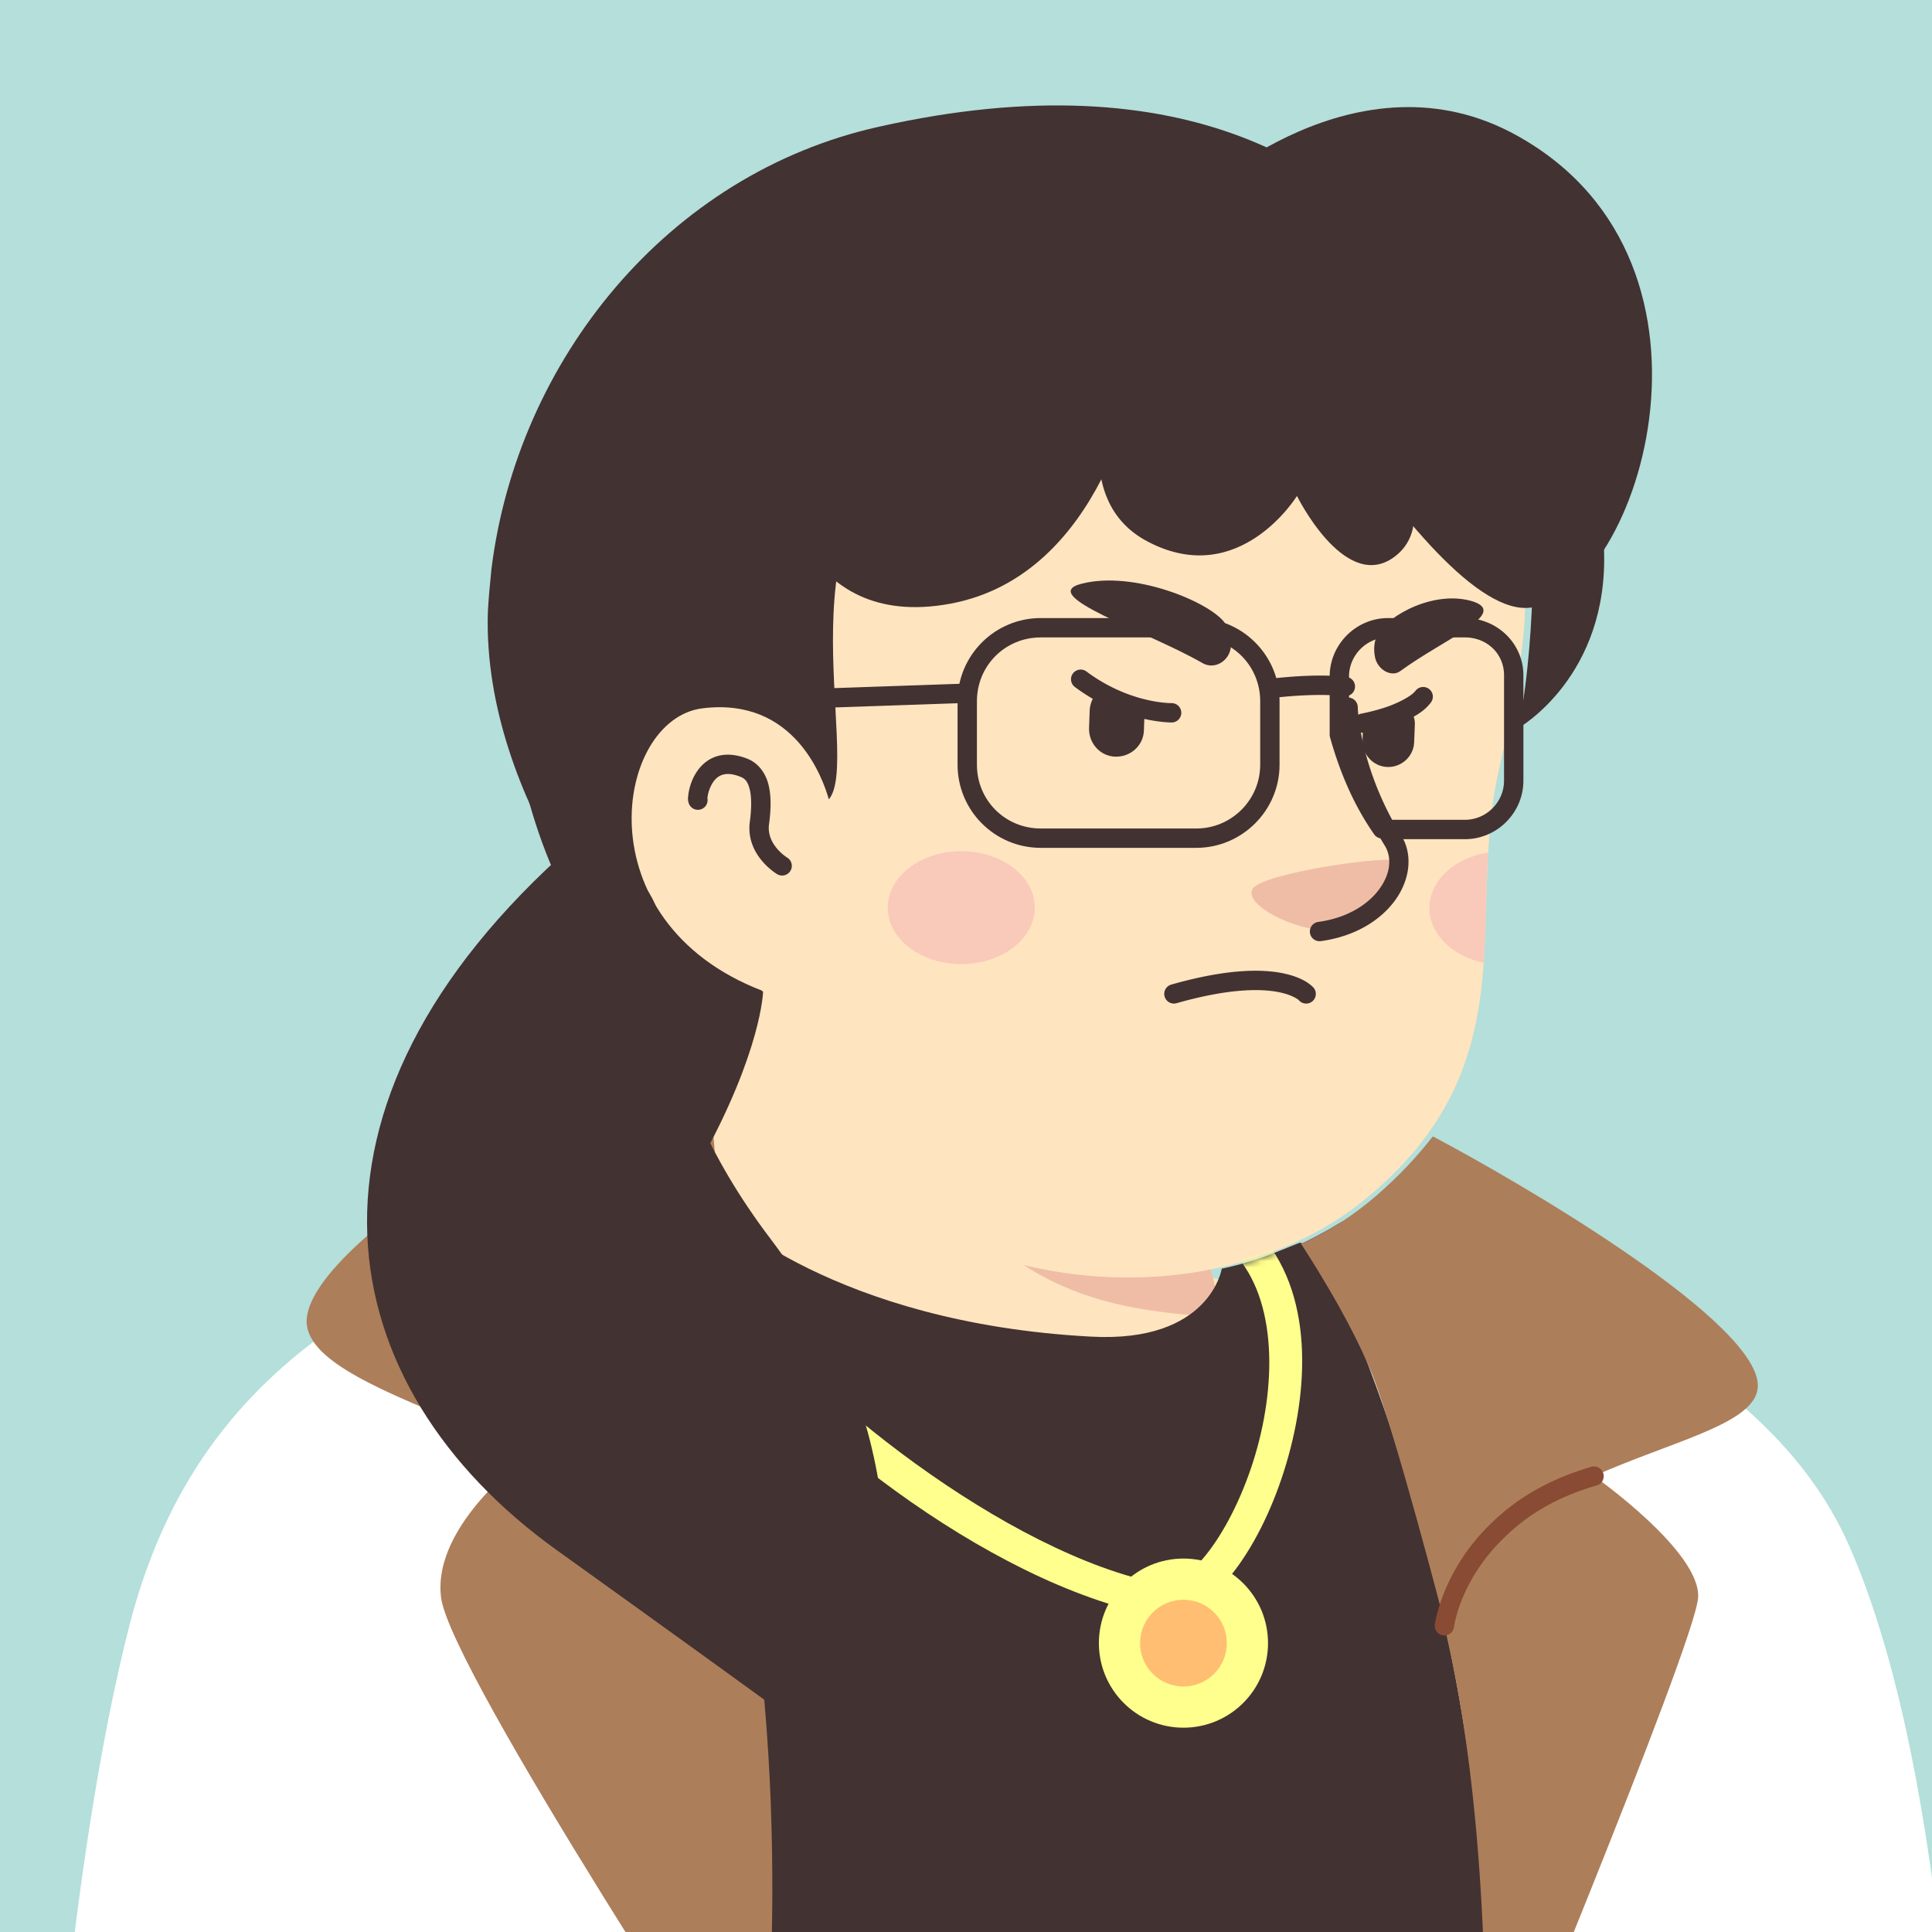 <?xml version="1.0" encoding="UTF-8" standalone="no"?>
<!-- Created with Inkscape (http://www.inkscape.org/) -->

<svg
   width="79.375mm"
   height="79.375mm"
   viewBox="0 0 79.375 79.375"
   version="1.1"
   id="svg5"
   xmlns="http://www.w3.org/2000/svg"
   xmlns:svg="http://www.w3.org/2000/svg">
  <rect x="0" y="0" width="79.375" height="79.375" fill="#808080" stroke="none"/>
  <defs
     id="defs2">
    <clipPath
       id="clip0_421_1274">
      <rect
         width="300"
         height="300"
         fill="#ffffff"
         id="rect903"
         x="0"
         y="0" />
    </clipPath>
    <clipPath
       id="clip0_421_1274-3">
      <rect
         width="300"
         height="300"
         fill="#ffffff"
         id="rect1539"
         x="0"
         y="0" />
    </clipPath>
    <clipPath
       id="clip0_421_1274-35">
      <rect
         width="300"
         height="300"
         fill="#ffffff"
         id="rect1928"
         x="0"
         y="0" />
    </clipPath>
    <clipPath
       id="clip0_421_1274-8">
      <rect
         width="300"
         height="300"
         fill="#ffffff"
         id="rect2361"
         x="0"
         y="0" />
    </clipPath>
    <linearGradient
       id="paint0_linear_421_1274"
       x1="121.039"
       y1="222.779"
       x2="121.039"
       y2="132.015"
       gradientUnits="userSpaceOnUse">
      <stop
         stop-color="#FF7300"
         id="stop2716" />
      <stop
         offset="0.109"
         stop-color="#FF8D08"
         id="stop2718" />
      <stop
         offset="0.29"
         stop-color="#FFB214"
         id="stop2720" />
      <stop
         offset="0.472"
         stop-color="#FFCF1E"
         id="stop2722" />
      <stop
         offset="0.651"
         stop-color="#FFE325"
         id="stop2724" />
      <stop
         offset="0.829"
         stop-color="#FFF029"
         id="stop2726" />
      <stop
         offset="1"
         stop-color="#FFF42A"
         id="stop2728" />
    </linearGradient>
    <linearGradient
       id="paint1_linear_421_1274"
       x1="121.04"
       y1="129.148"
       x2="121.04"
       y2="139.469"
       gradientUnits="userSpaceOnUse">
      <stop
         stop-color="#FF7300"
         id="stop2731" />
      <stop
         offset="0.109"
         stop-color="#FF8D08"
         id="stop2733" />
      <stop
         offset="0.29"
         stop-color="#FFB214"
         id="stop2735" />
      <stop
         offset="0.472"
         stop-color="#FFCF1E"
         id="stop2737" />
      <stop
         offset="0.651"
         stop-color="#FFE325"
         id="stop2739" />
      <stop
         offset="0.829"
         stop-color="#FFF029"
         id="stop2741" />
      <stop
         offset="1"
         stop-color="#FFF42A"
         id="stop2743" />
    </linearGradient>
    <linearGradient
       id="paint2_linear_421_1274"
       x1="226.423"
       y1="222.779"
       x2="226.423"
       y2="132.015"
       gradientUnits="userSpaceOnUse">
      <stop
         stop-color="#FF7300"
         id="stop2746" />
      <stop
         offset="0.109"
         stop-color="#FF8D08"
         id="stop2748" />
      <stop
         offset="0.29"
         stop-color="#FFB214"
         id="stop2750" />
      <stop
         offset="0.472"
         stop-color="#FFCF1E"
         id="stop2752" />
      <stop
         offset="0.651"
         stop-color="#FFE325"
         id="stop2754" />
      <stop
         offset="0.829"
         stop-color="#FFF029"
         id="stop2756" />
      <stop
         offset="1"
         stop-color="#FFF42A"
         id="stop2758" />
    </linearGradient>
    <clipPath
       id="clip0_421_1274-6">
      <rect
         width="300"
         height="300"
         fill="#ffffff"
         id="rect2761"
         x="0"
         y="0" />
    </clipPath>
    <clipPath
       id="clip0_421_1274-9">
      <rect
         width="300"
         height="300"
         fill="#ffffff"
         id="rect3154"
         x="0"
         y="0" />
    </clipPath>
    <clipPath
       id="clip0_421_1274-61">
      <rect
         width="300"
         height="300"
         fill="#ffffff"
         id="rect3560"
         x="0"
         y="0" />
    </clipPath>
  </defs>
  <g
     id="layer1"
     transform="translate(-71.311,-66.922)">
    <g
       style="fill:none"
       id="g3622"
       transform="matrix(0.265,0,0,0.265,71.311,66.922)">
      <g
         clip-path="url(#clip0_421_1274-61)"
         id="g3558">
        <path
           id="rect3459"
           style="fill:#b5e2dc;fill-opacity:0.969"
           d="M 0,0 H 300 V 300 H 0 Z" />
        <path
           d="m 253.592,257.177 c -0.774,0.514 -1.659,1.029 -2.434,1.543 -0.885,0.515 -1.66,1.029 -2.545,1.44 -0.774,0.412 -1.438,0.823 -2.213,1.235 -0.11,0.103 -0.221,0.103 -0.332,0.206 -2.545,1.44 -5.2,2.778 -7.856,4.012 -0.774,0.412 -1.659,0.823 -2.434,1.132 0,0 -0.111,0.103 -0.221,0.103 -0.885,0.411 -1.771,0.823 -2.656,1.234 -1.77,0.823 -3.651,1.543 -5.422,2.264 -0.885,0.411 -1.881,0.72 -2.766,1.028 -0.885,0.309 -1.881,0.721 -2.766,1.029 -0.885,0.309 -1.881,0.72 -2.766,1.029 0,0 0,0 -0.111,0 -0.885,0.309 -1.881,0.617 -2.766,0.926 -1.992,0.617 -4.094,1.235 -6.086,1.852 -0.664,0.206 -1.438,0.411 -2.102,0.617 -2.102,0.617 -4.205,1.132 -6.307,1.543 -0.775,0.206 -1.549,0.309 -2.434,0.515 -1.992,0.411 -4.094,0.823 -6.086,1.234 -0.443,0.103 -0.774,0.103 -1.217,0.206 -0.664,0.103 -1.439,0.206 -2.102,0.309 -0.996,0.103 -1.881,0.308 -2.877,0.411 -0.443,0.103 -0.885,0.103 -1.328,0.206 -0.553,0.103 -1.217,0.206 -1.881,0.206 -1.77,0.206 -3.651,0.411 -5.422,0.617 -0.553,0.103 -1.217,0.103 -1.77,0.206 h -0.111 c -0.774,0.103 -1.549,0.103 -2.323,0.206 -0.775,0.102 -1.55,0.102 -2.324,0.102 -0.443,0 -0.996,0.103 -1.438,0.103 -0.886,0 -1.66,0.103 -2.435,0.103 -1.106,0 -2.102,0.103 -3.209,0.103 -1.106,0 -2.102,0 -3.208,0 -0.775,0 -1.549,0 -2.324,0 -46.583,-0.617 -88.629,-19.033 -118.504,-48.251 0,0 0,-0.103 -0.111,-0.103 3.43,-6.276 16.155,-17.592 29.432,-26.955 16.819,-11.831 40.608,-19.135 40.608,-19.135 0,0 15.602,-2.367 73.471,8.847 44.149,8.642 62.959,43.725 69.376,59.877 z"
           fill="#fee4bf"
           id="path3461" />
        <path
           d="m 196.498,225.798 c -2.324,10.597 -17.372,16.873 -42.711,7.408 -31.092,-11.729 -43.042,-44.753 -43.042,-44.753 -1.659,-23.663 -5.532,-43.93 -5.532,-43.93 35.961,-2.881 78.45,36.214 78.45,36.214 l 4.868,19.341 c 0.443,1.646 1.328,3.087 2.656,4.115 2.323,3.704 6.86,14.815 5.311,21.605 z"
           fill="#fee4bf"
           id="path3463" />
        <path
           d="m 191.186,204.296 c -21.134,-1.029 -36.735,-3.909 -53.443,-31.79 14.163,11.626 30.871,16.049 48.464,18.107 l 2.324,9.465 c 0.442,1.749 1.328,3.189 2.655,4.218 z"
           fill="#efbda5"
           id="path3465" />
        <path
           d="m 234.893,80.325 c 1.992,8.642 2.987,15.638 -2.434,38.683 -5.422,23.045 4.979,46.091 -21.134,67.181 -17.593,14.198 -48.353,16.873 -72.917,1.338 -8.299,-5.247 -15.934,-12.552 -22.13,-22.12 -4.868,-7.51 -10.512,-14.609 -16.819,-21.09 -8.741,-8.848 -19.253,-26.646 -14.052,-58.128 8.409,-51.234 62.959,-57.099 95.158,-51.44 32.198,5.658 48.906,22.737 54.328,45.576 z"
           fill="#fee4bf"
           id="path3467" />
        <path
           d="m 129.003,120.551 c 0,0 -3.43,-15.432 -19.585,-13.58 -13.942,1.646 -18.81,32.716 12.835,41.358"
           fill="#fee4bf"
           id="path3469" />
        <path
           style="color:#000000;fill:#423232;stroke-linecap:round;stroke-linejoin:round;stroke-miterlimit:10;-inkscape-stroke:none"
           d="m 113.322,117.02 c -0.786,-0.056 -1.519,0.023 -2.186,0.229 -1.334,0.41 -2.32,1.287 -2.98,2.213 -0.661,0.926 -1.035,1.908 -1.25,2.748 -0.107,0.42 -0.174,0.804 -0.207,1.148 -0.033,0.345 -0.085,0.569 0.053,1.08 a 1.5,1.5 0 0 0 1.838,1.061 1.5,1.5 0 0 0 1.061,-1.838 c 0.082,0.306 0.02,0.144 0.035,-0.019 0.015,-0.163 0.056,-0.411 0.127,-0.688 0.141,-0.552 0.409,-1.222 0.785,-1.75 0.377,-0.528 0.823,-0.904 1.422,-1.088 0.599,-0.184 1.432,-0.209 2.719,0.291 a 1.5,1.5 0 0 0 0.01,0.004 c 0.759,0.289 1.16,0.739 1.463,1.887 0.303,1.148 0.337,2.942 0.019,5.252 a 1.5,1.5 0 0 0 -0.004,0.043 c -0.552,5.127 4.264,7.934 4.264,7.934 a 1.5,1.5 0 0 0 2.057,-0.523 1.5,1.5 0 0 0 -0.523,-2.057 c 0,0 -3.148,-1.928 -2.814,-5.031 l -0.006,0.043 c 0.347,-2.525 0.38,-4.641 -0.092,-6.426 -0.471,-1.784 -1.621,-3.286 -3.295,-3.924 -0.874,-0.339 -1.711,-0.532 -2.494,-0.588 z"
           id="path3471" />
        <path
           d="m 205.682,144.214 c 0,0 4.204,0.206 8.188,-4.218 2.212,-2.469 4.094,-5.556 2.876,-6.482 -1.217,-1.028 -21.244,1.852 -22.572,4.321 -1.328,2.469 6.418,6.379 11.508,6.379 z"
           fill="#efbda5"
           id="path3473" />
        <path
           style="color:#000000;fill:#423232;stroke-linecap:round;stroke-linejoin:round;stroke-miterlimit:10;-inkscape-stroke:none"
           d="m 208.967,108.146 a 1.5,1.5 0 0 0 -1.465,1.533 c 0,0 0.242,10.202 7.195,21.436 1.121,1.817 0.896,4.309 -0.826,6.689 -1.723,2.381 -4.935,4.509 -9.498,5.129 a 1.5,1.5 0 0 0 -1.285,1.688 1.5,1.5 0 0 0 1.689,1.285 c 5.285,-0.718 9.265,-3.221 11.525,-6.344 2.26,-3.123 2.81,-7.007 0.945,-10.025 a 1.5,1.5 0 0 0 0,-0.002 C 210.701,118.959 210.5,109.611 210.5,109.611 a 1.5,1.5 0 0 0 -1.533,-1.465 z"
           id="path3475" />
        <path
           opacity="0.42"
           d="m 149.03,149.461 c 6.294,0 11.396,-3.915 11.396,-8.745 0,-4.83 -5.102,-8.745 -11.396,-8.745 -6.295,0 -11.397,3.915 -11.397,8.745 0,4.83 5.102,8.745 11.397,8.745 z"
           fill="#f2a5b2"
           id="path3477" />
        <path
           opacity="0.42"
           d="m 230.688,132.177 c -0.332,5.761 -0.221,11.42 -0.663,17.078 -4.869,-1.029 -8.41,-4.424 -8.41,-8.436 0,-4.321 3.873,-7.819 9.073,-8.642 z"
           fill="#f2a5b2"
           id="path3479" />
        <path
           d="m 91.691,186.828 c 0,0 16.362,-6.5 19.388,-6.725 l 0.224,2.578 c 0,0 -12.999,5.603 -13.784,6.5 -0.672,0.785 -5.828,-2.353 -5.828,-2.353 z"
           fill="#7e5d6d"
           id="path3481" />
        <path
           d="M 293.528,332.181 H 10.218 c 0,0 1.681,-52 18.715,-89.095 12.888,-28.017 43.819,-46.508 66.345,-54.577 6.388,-2.242 11.319,-4.707 15.914,-5.94 0,0.56 0.336,4.707 0.336,5.155 0,0 17.707,17.371 57.604,19.5 18.491,1.009 20.284,-10.534 20.284,-10.534 2.129,-0.449 4.147,-1.009 6.164,-1.681 0.672,-0.225 5.379,-2.13 5.939,-2.354 14.457,3.811 32.164,14.569 57.828,36.086 29.026,24.543 34.181,103.44 34.181,103.44 z"
           fill="#423232"
           id="path3483" />
        <mask
           id="mask0_421_1274"
           maskUnits="userSpaceOnUse"
           x="10"
           y="182"
           width="284"
           height="151">
          <path
             d="M 293.527,332.181 H 10.217 c 0,0 1.681,-52 18.715,-89.095 12.888,-28.017 43.819,-46.508 66.345,-54.577 6.388,-2.242 11.319,-4.707 15.914,-5.94 0,0.56 0.336,4.707 0.336,5.155 0,0 17.707,17.371 57.604,19.5 18.491,1.009 20.284,-10.534 20.284,-10.534 2.129,-0.449 4.147,-1.009 6.164,-1.681 0.672,-0.225 5.379,-2.13 5.94,-2.354 14.456,3.811 32.163,14.569 57.827,36.086 29.026,24.543 34.181,103.44 34.181,103.44 z"
             fill="#423232"
             id="path3485" />
        </mask>
        <g
           mask="url(#mask0_421_1274)"
           id="g3490">
          <path
             style="color:#000000;fill:#ffff8d;stroke-miterlimit:10;-inkscape-stroke:none"
             d="m 128.195,175.562 c -6.965,0.321 -12.243,0.944 -15.609,3.264 -6.075,4.06 -8.106,9.291 -7.68,13.758 0.426,4.463 2.822,8.02 4.357,10.146 9.7e-4,0.001 0.003,0.003 0.004,0.004 12.289,17.318 43.5,42.687 69.814,47.738 h 0.006 l 0.006,0.002 c 4.461,0.834 8.461,-2.15 11.777,-6.281 3.317,-4.131 6.185,-9.807 8.184,-16.096 3.997,-12.576 4.689,-27.885 -4.117,-37.264 l -0.002,-0.002 c -3.902,-4.163 -10.261,-7.073 -17.801,-9.387 -7.541,-2.314 -16.287,-3.931 -24.896,-4.904 -8.61,-0.973 -17.07,-1.3 -24.043,-0.979 z m 0.23,4.994 c 6.629,-0.306 14.881,0.007 23.25,0.953 8.369,0.946 16.866,2.528 23.992,4.715 7.126,2.186 12.855,5.075 15.621,8.027 l 0.002,0.002 c 6.769,7.208 6.677,20.756 2.998,32.33 -1.84,5.787 -4.532,11.01 -7.316,14.479 -2.782,3.466 -5.422,4.782 -6.957,4.498 -23.888,-4.59 -55.426,-29.868 -66.674,-45.723 l -0.006,-0.01 -0.006,-0.008 c -1.378,-1.909 -3.174,-4.843 -3.447,-7.711 -0.274,-2.868 0.495,-5.807 5.496,-9.141 l 0.018,-0.012 0.018,-0.012 c 1.174,-0.811 6.382,-2.083 13.012,-2.389 z"
             id="path3488" />
        </g>
        <path
           d="m 238.95,218.207 c 7.242,0 13.112,-5.871 13.112,-13.112 0,-7.242 -5.87,-13.112 -13.112,-13.112 -7.242,0 -13.112,5.87 -13.112,13.112 0,7.241 5.87,13.112 13.112,13.112 z"
           fill="#ffff8d"
           id="path3492" />
        <path
           style="color:#000000;fill:#544d4d;stroke-linecap:round;stroke-linejoin:round;stroke-miterlimit:10;-inkscape-stroke:none"
           d="m 60.467,289.227 a 1.5,1.5 0 0 0 -1.307,1.67 l 5.043,41.465 a 1.5,1.5 0 0 0 1.67,1.309 A 1.5,1.5 0 0 0 67.18,332 l -5.043,-41.465 a 1.5,1.5 0 0 0 -1.67,-1.309 z"
           id="path3494" />
        <path
           style="color:#000000;fill:#544d4d;stroke-linecap:round;stroke-linejoin:round;stroke-miterlimit:10;-inkscape-stroke:none"
           d="m 261.934,275.096 a 1.5,1.5 0 0 0 -1.957,0.816 c 0,0 -3.527,8.414 -2.455,17.117 1.03,8.352 3.888,19.938 -0.201,38.834 a 1.5,1.5 0 0 0 1.148,1.783 1.5,1.5 0 0 0 1.783,-1.148 c 4.205,-19.432 1.234,-31.826 0.246,-39.836 -0.944,-7.659 2.254,-15.609 2.254,-15.609 a 1.5,1.5 0 0 0 -0.818,-1.957 z"
           id="path3496" />
        <path
           d="m 91.692,186.828 c 2.129,-0.673 5.828,0 6.948,1.905 4.371,7.172 14.905,28.129 19.276,69.707 3.474,32.5 -1.793,91 -1.793,91 L 7.304,344.284 c 0,0 3.25,-55.25 12.776,-92.344 9.302,-35.974 33.733,-52.112 71.612,-65.112 z"
           fill="#ffffff"
           id="path3498" />
        <path
           d="m 204.321,193.664 c 0,0 34.63,65.112 24.543,152.077 h 74.75 c 0,0 -0.336,-69.034 -17.146,-106.577 -16.81,-37.431 -75.647,-48.414 -75.647,-48.414 0,0 -3.698,1.793 -6.5,2.914 z"
           fill="#ffffff"
           id="path3500" />
        <path
           d="m 204.321,193.664 -2.69,-0.785 c 0,0 3.922,-1.905 5.603,-3.026 l 1.009,-0.56 c 0,0 5.379,2.466 7.284,3.362 1.906,0.897 -6.612,5.043 -6.612,5.043 0,0 -4.258,-4.034 -4.594,-4.034 z"
           fill="#7e5d6d"
           id="path3502" />
        <path
           d="m 82.39,225.267 c 0,0 -15.466,10.871 -14.009,22.414 1.457,11.543 49.086,83.828 49.086,83.828 0,0 5.604,-39.225 -0.784,-83.604 0,0 -4.595,-6.164 -13,-12.327 -5.604,-3.923 -12.776,-8.069 -21.293,-10.311 z"
           fill="#ad7e5a"
           id="path3504" />
        <path
           d="m 263.269,247.681 c 0.448,-7.172 -16.138,-18.828 -16.138,-18.828 -6.612,1.906 -11.319,4.931 -14.681,8.181 -7.509,7.061 -8.517,15.018 -8.517,15.018 l 0.448,2.017 c 7.957,34.629 5.603,79.681 5.603,79.681 0,0 32.837,-78.897 33.285,-86.069 z"
           fill="#ad7e5a"
           id="path3506" />
        <path
           d="m 116.571,247.905 c 0,0 -7.845,-8.293 -17.259,-14.121 -20.845,-12.887 -51.44,-18.827 -51.776,-28.801 -0.224,-11.207 36.983,-34.63 61.638,-42.586 0,0.112 0,0.224 0,0.336 0,0.112 0,0.224 0,0.448 0,0.224 0,0.448 0.112,0.672 0,0.337 0.112,0.673 0.112,1.009 0,0.224 0,0.336 0.112,0.56 0.785,6.725 1.457,14.233 2.018,22.19 v 0.112 c 0,0 -5.156,1.681 -1.457,27.345 1.008,6.276 4.819,17.259 6.5,32.836 z"
           fill="#ad7e5a"
           id="path3508" />
        <path
           d="m 223.933,251.491 c 0,0 -7.509,-29.138 -11.207,-38.439 -3.698,-9.19 -10.647,-19.612 -10.983,-20.173 4.371,-2.017 8.293,-4.595 11.767,-7.62 3.475,-3.026 6.276,-6.052 8.63,-9.078 12.551,6.612 48.526,27.457 50.319,37.879 2.017,11.319 -41.578,10.647 -48.526,37.431 z"
           fill="#ad7e5a"
           id="path3510" />
        <path
           d="m 183.476,267.853 c 7.242,0 13.112,-5.87 13.112,-13.112 0,-7.241 -5.87,-13.112 -13.112,-13.112 -7.241,0 -13.112,5.871 -13.112,13.112 0,7.242 5.871,13.112 13.112,13.112 z"
           fill="#ffff8d"
           id="path3512" />
        <path
           d="m 183.476,261.466 c 3.714,0 6.724,-3.011 6.724,-6.725 0,-3.713 -3.01,-6.724 -6.724,-6.724 -3.714,0 -6.724,3.011 -6.724,6.724 0,3.714 3.01,6.725 6.724,6.725 z"
           fill="#ffbe71"
           id="path3514" />
        <path
           style="color:#000000;fill:#894b33;stroke-linecap:round;stroke-linejoin:round;stroke-miterlimit:10;-inkscape-stroke:none"
           d="m 246.715,227.412 c -6.831,1.969 -11.769,5.127 -15.299,8.537 -7.863,7.399 -8.971,15.914 -8.971,15.914 a 1.5,1.5 0 0 0 1.299,1.678 1.5,1.5 0 0 0 1.678,-1.301 c 0,0 0.909,-7.392 8.057,-14.113 a 1.5,1.5 0 0 0 0.014,-0.014 c 3.193,-3.087 7.667,-5.977 14.055,-7.818 a 1.5,1.5 0 0 0 1.025,-1.857 1.5,1.5 0 0 0 -1.857,-1.025 z"
           id="path3516" />
        <path
           style="color:#000000;fill:#894b33;stroke-linecap:round;stroke-linejoin:round;stroke-miterlimit:10;-inkscape-stroke:none"
           d="m 82.674,223.707 a 1.5,1.5 0 0 0 -1.842,1.053 1.5,1.5 0 0 0 1.051,1.842 c 8.413,2.295 15.428,6.237 20.801,10.186 8.232,6.035 12.686,12.014 12.686,12.014 a 1.5,1.5 0 0 0 2.098,0.307 1.5,1.5 0 0 0 0.307,-2.1 c 0,0 -4.735,-6.348 -13.314,-12.639 h -0.002 c -5.609,-4.121 -12.938,-8.249 -21.783,-10.662 z"
           id="path3518" />
        <path
           d="m 235.907,80.808 c -0.336,-1.68 -0.784,-3.472 -1.344,-5.152 -0.56,-1.68 -1.904,-3.136 -3.696,-3.472 -5.824,-1.008 -11.424,1.904 -19.488,0.784 -25.648,-3.472 -42.784,-14.336 -66.864,-4.928 -24.864,9.632 -10.752,49.728 -16.016,55.888 -0.896,-3.136 -5.264,-15.904 -19.6,-14.112 -13.552,1.68 -18.704,33.04 9.296,43.792 -0.224,6.16 -11.312,11.984 -20.272,1.232 -8.96,-10.752 -26.88,-38.64 -14.784,-79.408 12.096,-40.768 66.864,-62.048 117.824,-41.328 8.736,3.584 14.336,11.312 21.616,13.888 14.896,5.488 15.008,40.88 13.328,32.816 z"
           fill="#423232"
           id="path3520" />
        <path
           d="m 118.307,153.72 c 0,0 -0.224,9.184 -9.632,26.208 0,0 -2.24,-9.408 -7.168,-18.032 -4.816,-8.624 -14.336,-26.656 -20.16,-44.688 -5.824,-18.032 4.928,4.368 10.416,11.872 5.376,7.392 8.96,25.76 26.544,24.64 z"
           fill="#423232"
           id="path3522" />
        <path
           d="m 102.515,144.648 c 0,0 -3.136,20.944 16.912,47.376 20.048,26.432 21.168,53.536 13.776,82.208 0,0 -11.648,-8.624 -46.928,-33.936 -35.28,-25.312 -43.792,-68.544 2.576,-109.312 0.112,0 13.216,2.464 13.664,13.664 z"
           fill="#423232"
           id="path3524" />
        <path
           d="m 182.819,54.264 c 4.144,2.576 8.624,4.256 13.44,4.592 5.936,0.448 14.784,4.48 27.776,16.24 15.344,13.888 7.728,-76.944 -87.808,-55.44 -32.704,7.28 -56,36.176 -60.032,68.544 -0.224,2.24 -0.448,4.48 -0.56,6.72 -0.896,29.792 23.184,55.776 23.184,55.776 0,0 -9.856,-41.44 12.656,-58.576 20.384,-15.568 34.608,-33.824 52.416,-33.824 10.752,-0.112 16.464,-5.488 18.928,-4.032 z"
           fill="#423232"
           id="path3526" />
        <path
           d="m 185.955,30.184 c 0,0 33.936,64.624 50.736,64.064 16.8,-0.56 34.272,-53.2 -1.344,-73.136 -24.864,-14 -49.392,9.072 -49.392,9.072 z"
           fill="#423232"
           id="path3528" />
        <path
           d="m 201.075,48.44 c 0,0 27.776,29.68 14.672,38.192 -7.504,4.816 -14.672,-9.744 -14.672,-9.744 0,0 -8.848,14.448 -22.96,7.168 -14.112,-7.168 -4.704,-27.888 -4.704,-27.888 0,0 19.152,-19.264 27.664,-7.728 z"
           fill="#423232"
           id="path3530" />
        <path
           d="m 176.211,58.52 c 0,0 -5.04,30.576 -28.784,35.056 -23.744,4.48 -26.544,-19.936 -26.544,-19.936 0,0 35.168,-38.64 55.328,-15.12 z"
           fill="#423232"
           id="path3532" />
        <path
           d="m 235.459,112.84 c 0,0 14,-7.952 13.216,-27.776 -0.784,-19.824 -11.2,-6.384 -11.2,-6.384 0,0 1.12,17.36 -2.016,34.16 z"
           fill="#423232"
           id="path3534" />
        <path
           style="color:#000000;fill:#423232;stroke-linecap:round;stroke-linejoin:round;stroke-miterlimit:10;-inkscape-stroke:none"
           d="m 168.439,104.105 a 1.5,1.5 0 0 0 -2.098,0.305 1.5,1.5 0 0 0 0.305,2.1 c 7.486,5.588 15.018,5.498 15.018,5.498 a 1.5,1.5 0 0 0 1.479,-1.521 1.5,1.5 0 0 0 -1.521,-1.479 c 0,0 -6.468,0.11 -13.182,-4.902 z"
           id="path3536" />
        <path
           style="color:#000000;fill:#423232;stroke-linecap:round;stroke-linejoin:round;stroke-miterlimit:10;-inkscape-stroke:none"
           d="m 221.543,106.807 a 1.5,1.5 0 0 0 -2.1,0.301 c -0.623,0.831 -2.752,1.935 -4.705,2.574 -1.953,0.639 -3.662,0.949 -3.662,0.949 a 1.5,1.5 0 0 0 -1.209,1.742 1.5,1.5 0 0 0 1.742,1.211 c 0,0 1.89,-0.34 4.062,-1.051 2.172,-0.711 4.695,-1.658 6.172,-3.627 a 1.5,1.5 0 0 0 -0.301,-2.1 z"
           id="path3538" />
        <path
           d="m 186.443,102.807 c 1.9,1.1 4.3,-0.4 4.4,-2.7 0,-1.2 -0.2,-2.5 -1,-3.6 -2.4,-3.2 -14.1,-8.1 -22.2,-6 -7,1.8 10.1,7.3 18.8,12.3 z"
           fill="#423232"
           id="path3540" />
        <path
           d="m 217.143,104.007 c -1.4,1.1 -3.7,-0.2 -4,-2.3 -0.2,-1.1 -0.1,-2.3 0.4,-3.3 1.6,-3 9,-7.1 15,-5.1 5.2,1.9 -4.7,5.8 -11.4,10.7 z"
           fill="#423232"
           id="path3542" />
        <path
           d="m 170.343,107.107 c -0.8,0.7 -1.3,1.8 -1.4,2.9 l -0.1,2.8 c -0.1,2.4 1.7,4.4 4,4.5 2.4,0.1 4.4,-1.7 4.5,-4 l 0.1,-2.8 c 0,-0.1 0,-0.2 0,-0.3 -2.6,-0.2 -4.9,-1.3 -7.1,-3.1 z"
           fill="#423232"
           id="path3544" />
        <path
           d="m 211.343,111.907 c 0,0.1 0,0.1 0,0.2 l -0.1,2.6 c -0.1,2.2 1.6,4.1 3.8,4.2 2.2,0.1 4.1,-1.6 4.2,-3.8 l 0.1,-2.6 c 0.1,-1 -0.3,-1.9 -0.8,-2.6 -2.2,1.3 -4.6,1.6 -7.2,2 z"
           fill="#423232"
           id="path3546" />
        <path
           style="color:#000000;fill:#423232;stroke-linecap:round;stroke-linejoin:round;stroke-miterlimit:10;-inkscape-stroke:none"
           d="m 192.045,150.609 c -2.811,0.23 -6.251,0.84 -10.455,2.037 a 1.5,1.5 0 0 0 -1.033,1.854 1.5,1.5 0 0 0 1.854,1.031 c 8.093,-2.305 12.986,-2.262 15.744,-1.732 1.379,0.265 2.23,0.647 2.711,0.926 0.481,0.279 0.492,0.336 0.492,0.336 a 1.5,1.5 0 0 0 2.115,0.17 1.5,1.5 0 0 0 0.17,-2.113 c 0,0 -0.489,-0.531 -1.273,-0.986 -0.785,-0.455 -1.965,-0.954 -3.648,-1.277 -1.683,-0.323 -3.865,-0.474 -6.676,-0.244 z"
           id="path3548" />
        <path
           style="color:#000000;fill:#423232;stroke-linecap:round;stroke-linejoin:round;stroke-miterlimit:10;-inkscape-stroke:none"
           d="m 161.35,95.822 c -7.121,0 -12.893,5.771 -12.893,12.893 v 9.84 c 0,7.12 5.771,12.891 12.893,12.891 h 24.133 c 7.031,0 12.893,-5.754 12.893,-12.891 v -9.84 c 0,-7.121 -5.771,-12.893 -12.893,-12.893 z m 0,3 h 24.133 c 5.515,0 9.893,4.378 9.893,9.893 v 9.84 c 0,5.497 -4.495,9.891 -9.893,9.891 h -24.133 c -5.515,0 -9.893,-4.377 -9.893,-9.891 v -9.84 c 0,-5.515 4.378,-9.893 9.893,-9.893 z"
           id="path3550" />
        <path
           style="color:#000000;fill:#423232;stroke-linecap:round;stroke-linejoin:round;stroke-miterlimit:10;-inkscape-stroke:none"
           d="m 215.207,95.822 c -4.968,0 -9.061,4.093 -9.061,9.061 v 9.01 a 1.5,1.5 0 0 0 0.055,0.404 c 1.483,5.295 3.616,10.431 6.844,15.057 a 1.5,1.5 0 0 0 1.23,0.643 c -0.023,0 0.286,0.104 0.932,0.104 h 11.91 c 4.968,0 9.062,-4.093 9.062,-9.061 v -16.156 l -0.002,0.035 c 0.123,-5.069 -4.034,-9.096 -9.061,-9.096 z m 0,3 h 11.91 c 3.465,0 6.146,2.601 6.062,6.023 a 1.5,1.5 0 0 0 0,0.037 v 16.156 c 0,3.318 -2.745,6.061 -6.062,6.061 h -11.91 c 5e-5,0 -0.002,0 -0.002,0 -2.763,-4.103 -4.701,-8.651 -6.059,-13.451 v -8.766 c 0,-3.318 2.742,-6.061 6.061,-6.061 z"
           id="path3552" />
        <path
           style="color:#000000;fill:#423232;stroke-linecap:round;stroke-linejoin:round;stroke-miterlimit:10;-inkscape-stroke:none"
           d="m 202.588,104.779 c -2.071,0.08 -4.099,0.266 -5.889,0.477 a 1.5,1.5 0 0 0 -1.314,1.666 1.5,1.5 0 0 0 1.666,1.314 c 3.462,-0.407 7.847,-0.7 11.363,-0.309 a 1.5,1.5 0 0 0 1.656,-1.326 1.5,1.5 0 0 0 -1.326,-1.656 c -1.971,-0.219 -4.085,-0.246 -6.156,-0.166 z"
           id="path3554" />
        <path
           style="color:#000000;fill:#423232;stroke-linecap:round;stroke-linejoin:round;stroke-miterlimit:10;-inkscape-stroke:none"
           d="m 149.906,105.973 -24.029,0.828 a 1.5,1.5 0 0 0 -1.447,1.551 1.5,1.5 0 0 0 1.551,1.447 l 24.027,-0.828 a 1.5,1.5 0 0 0 1.449,-1.551 1.5,1.5 0 0 0 -1.551,-1.447 z"
           id="path3556" />
      </g>
    </g>
  </g>
</svg>
